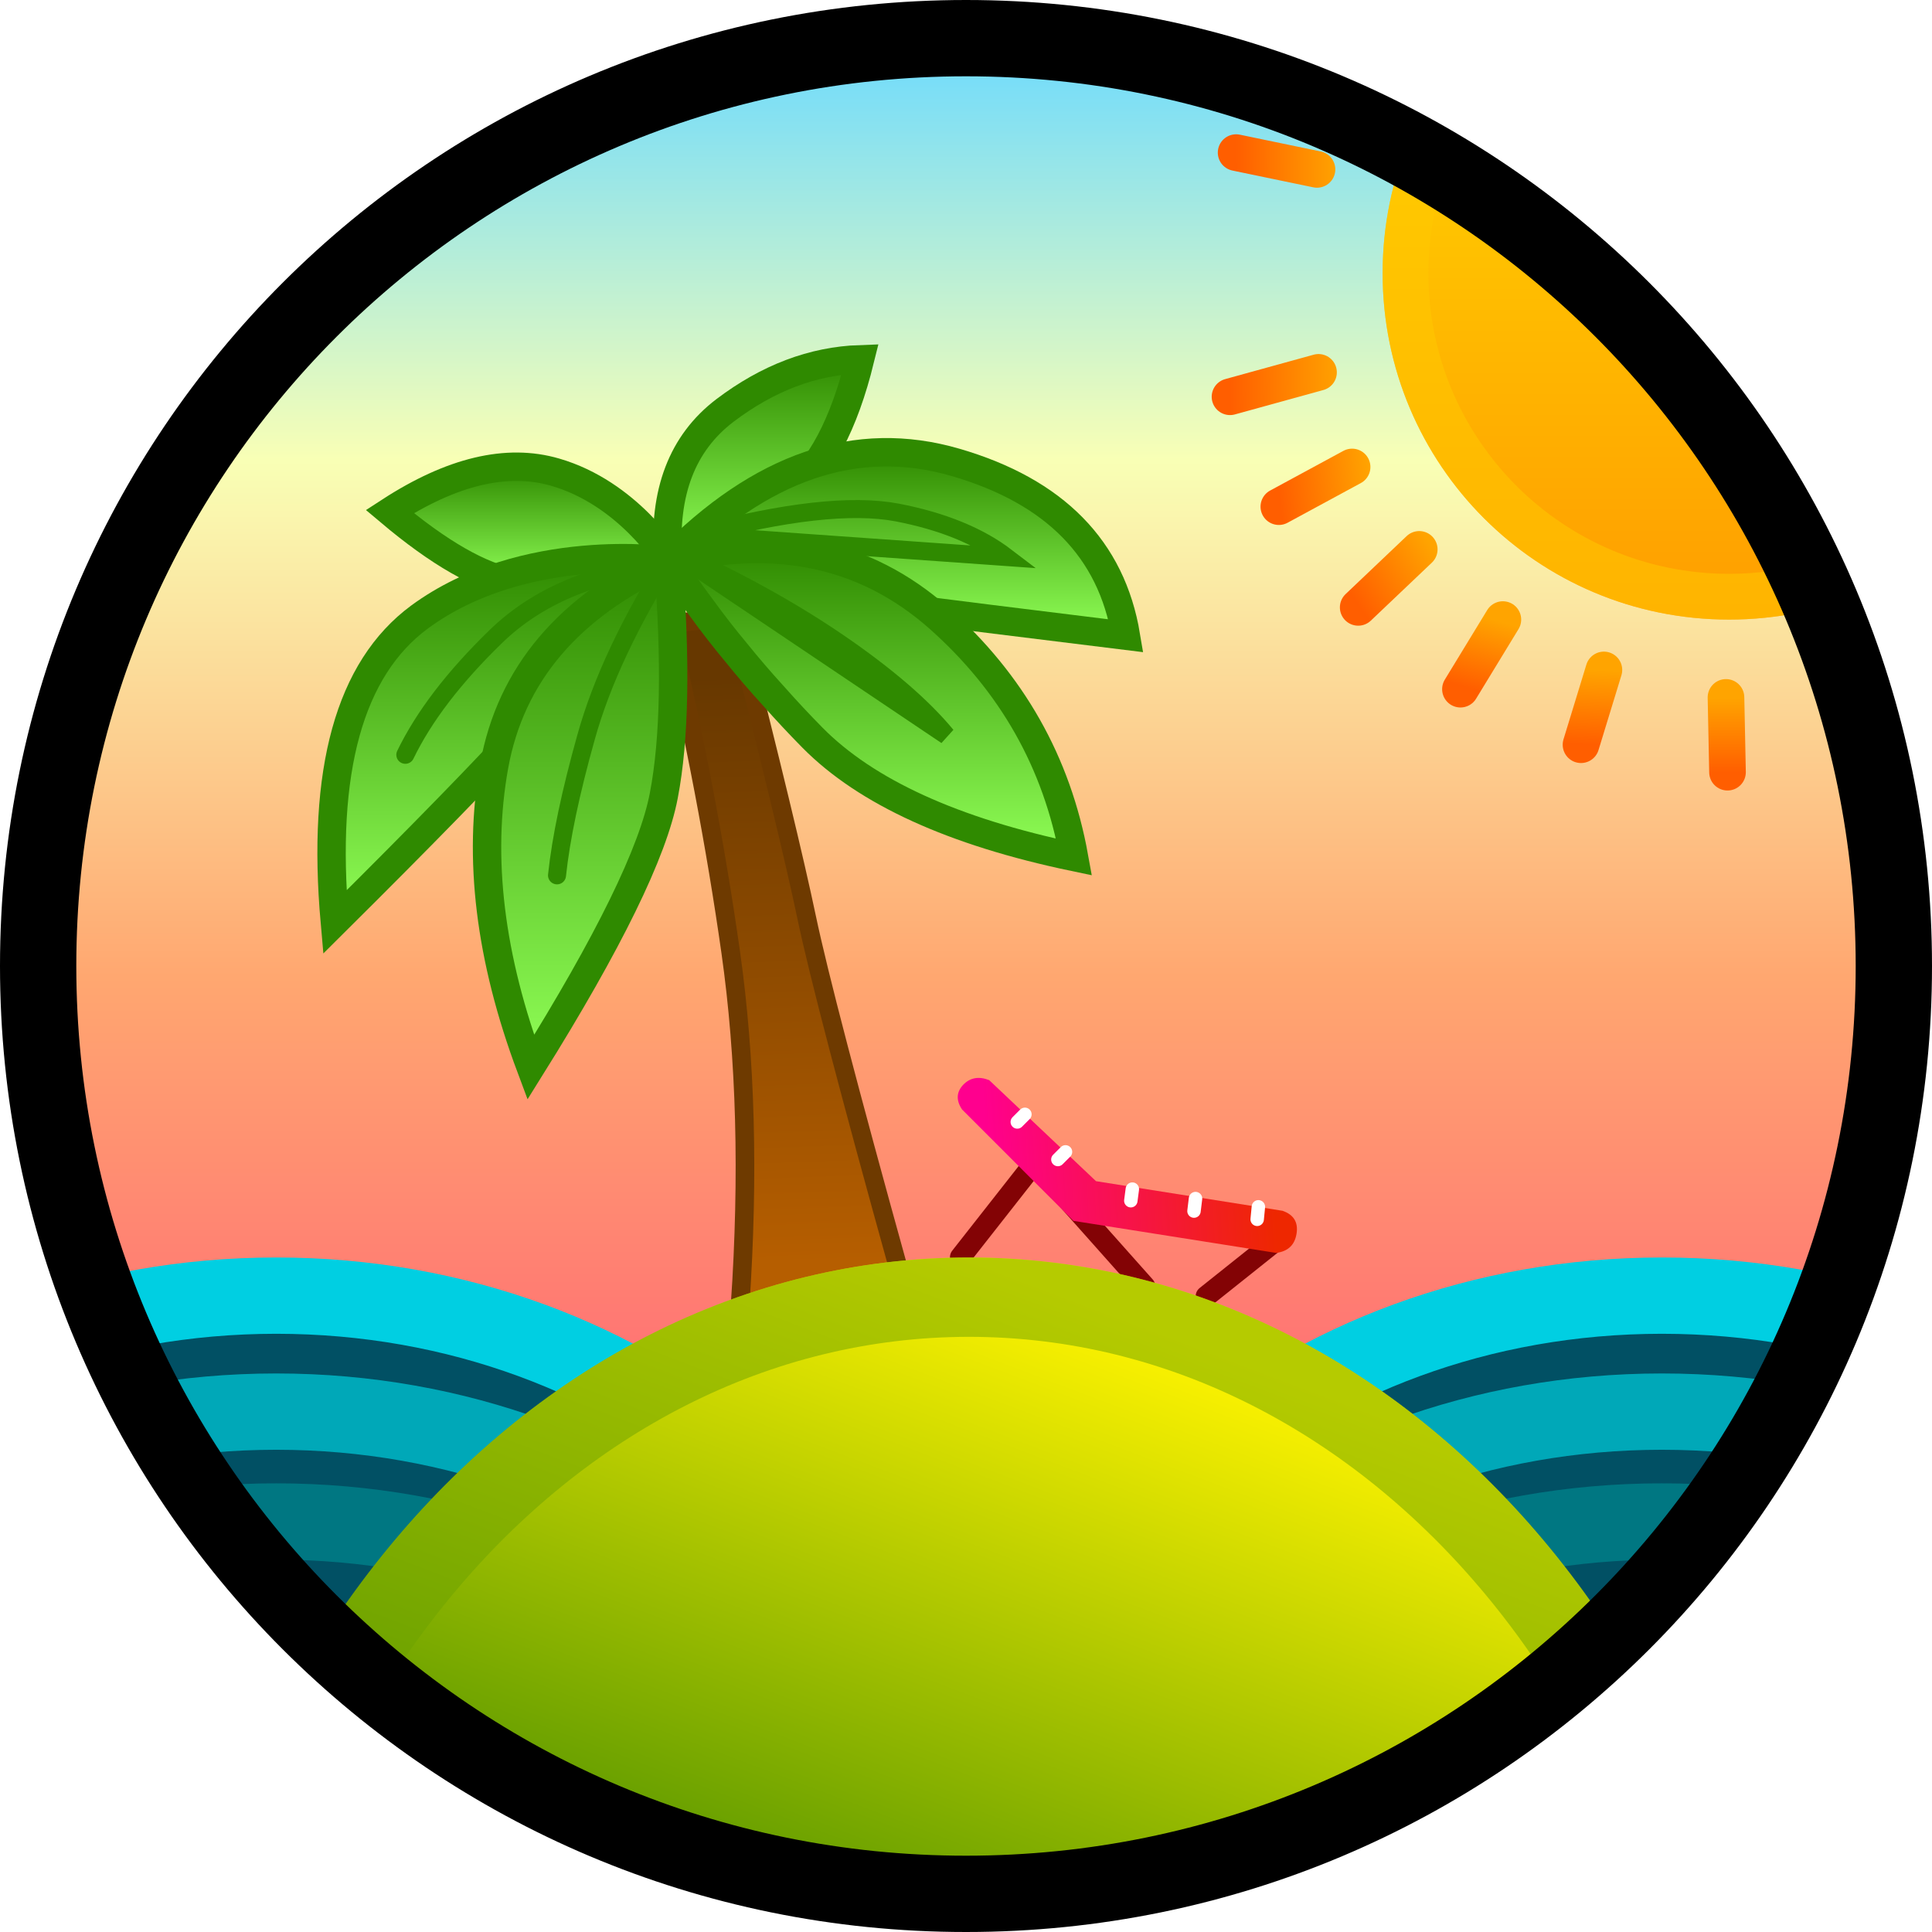 <svg version="1.2" xmlns="http://www.w3.org/2000/svg" viewBox="0 0 633 633" width="1000" height="1000">
	<title>419538465-00988873-8d41-489d-97e2-35502e214f38</title>
	<defs>
		<linearGradient id="g1" x2="1" gradientUnits="userSpaceOnUse" gradientTransform="matrix(0,442.081,-442.081,0,317.5,8)">
			<stop offset="0" stop-color="#6bdaff"/>
			<stop offset=".319" stop-color="#f9ffb5"/>
			<stop offset=".706" stop-color="#ffa770"/>
			<stop offset="1" stop-color="#ff7373"/>
		</linearGradient>
		<clipPath clipPathUnits="userSpaceOnUse" id="cp1">
			<path d="m317.5 625c-170.6 0-308.5-137.9-308.5-308.5 0-170.6 137.9-308.5 308.5-308.5 170.6 0 308.5 137.9 308.5 308.5 0 170.6-137.9 308.5-308.5 308.5z"/>
		</clipPath>
		<clipPath clipPathUnits="userSpaceOnUse" id="cp2">
			<path d="m317.5 625c-170.6 0-308.5-137.9-308.5-308.5 0-170.6 137.9-308.5 308.5-308.5 170.6 0 308.5 137.9 308.5 308.5 0 170.6-137.9 308.5-308.5 308.5z"/>
		</clipPath>
		<clipPath clipPathUnits="userSpaceOnUse" id="cp3">
			<path d="m317.5 625c-170.6 0-308.5-137.9-308.5-308.5 0-170.6 137.9-308.5 308.5-308.5 170.6 0 308.5 137.9 308.5 308.5 0 170.6-137.9 308.5-308.5 308.5z"/>
		</clipPath>
		<clipPath clipPathUnits="userSpaceOnUse" id="cp4">
			<path d="m317.5 625c-170.6 0-308.5-137.9-308.5-308.5 0-170.6 137.9-308.5 308.5-308.5 170.6 0 308.5 137.9 308.5 308.5 0 170.6-137.9 308.5-308.5 308.5z"/>
		</clipPath>
		<clipPath clipPathUnits="userSpaceOnUse" id="cp5">
			<path d="m317.5 625c-170.6 0-308.5-137.9-308.5-308.5 0-170.6 137.9-308.5 308.5-308.5 170.6 0 308.5 137.9 308.5 308.5 0 170.6-137.9 308.5-308.5 308.5z"/>
		</clipPath>
		<clipPath clipPathUnits="userSpaceOnUse" id="cp6">
			<path d="m317.5 625c-170.6 0-308.5-137.9-308.5-308.5 0-170.6 137.9-308.5 308.5-308.5 170.6 0 308.5 137.9 308.5 308.5 0 170.6-137.9 308.5-308.5 308.5z"/>
		</clipPath>
		<clipPath clipPathUnits="userSpaceOnUse" id="cp7">
			<path d="m317.5 625c-170.6 0-308.5-137.9-308.5-308.5 0-170.6 137.9-308.5 308.5-308.5 170.6 0 308.5 137.9 308.5 308.5 0 170.6-137.9 308.5-308.5 308.5z"/>
		</clipPath>
		<linearGradient id="g2" x2="1" gradientUnits="userSpaceOnUse" gradientTransform="matrix(7.133,192.4,-57.725,2.14,252.167,221.272)">
			<stop offset="0" stop-color="#673800"/>
			<stop offset="1" stop-color="#b65e00"/>
		</linearGradient>
		<linearGradient id="g3" x2="1" gradientUnits="userSpaceOnUse" gradientTransform="matrix(0,38.581,-91.209,0,173.269,152.903)">
			<stop offset="0" stop-color="#2f8a00"/>
			<stop offset="1" stop-color="#90ff57"/>
		</linearGradient>
		<linearGradient id="g4" x2="1" gradientUnits="userSpaceOnUse" gradientTransform="matrix(0,119.178,-110.193,0,163.766,182.882)">
			<stop offset="0" stop-color="#2f8a00"/>
			<stop offset="1" stop-color="#90ff57"/>
		</linearGradient>
		<linearGradient id="g5" x2="1" gradientUnits="userSpaceOnUse" gradientTransform="matrix(0,65.45,-63.151,0,250.208,117.666)">
			<stop offset="0" stop-color="#2f8a00"/>
			<stop offset="1" stop-color="#90ff57"/>
		</linearGradient>
		<linearGradient id="g6" x2="1" gradientUnits="userSpaceOnUse" gradientTransform="matrix(0,60.139,-150.05,0,293.887,148.157)">
			<stop offset="0" stop-color="#2f8a00"/>
			<stop offset="1" stop-color="#90ff57"/>
		</linearGradient>
		<linearGradient id="g7" x2="1" gradientUnits="userSpaceOnUse" gradientTransform="matrix(0,100.916,-132.993,0,285.359,179.877)">
			<stop offset="0" stop-color="#2f8a00"/>
			<stop offset="1" stop-color="#90ff57"/>
		</linearGradient>
		<linearGradient id="g8" x2="1" gradientUnits="userSpaceOnUse" gradientTransform="matrix(0,166,-60.971,0,190.053,183.716)">
			<stop offset="0" stop-color="#2f8a00"/>
			<stop offset="1" stop-color="#90ff57"/>
		</linearGradient>
		<linearGradient id="g9" x2="1" gradientUnits="userSpaceOnUse" gradientTransform="matrix(-93.659,5.23,-3.018,-54.055,417.04,379.423)">
			<stop offset="0" stop-color="#ee2700"/>
			<stop offset="1" stop-color="#ff008e"/>
		</linearGradient>
		<clipPath clipPathUnits="userSpaceOnUse" id="cp8">
			<path d="m317.5 625c-170.6 0-308.5-137.9-308.5-308.5 0-170.6 137.9-308.5 308.5-308.5 170.6 0 308.5 137.9 308.5 308.5 0 170.6-137.9 308.5-308.5 308.5z"/>
		</clipPath>
		<linearGradient id="g10" x2="1" gradientUnits="userSpaceOnUse" gradientTransform="matrix(-92.525,249.649,-218.967,-81.154,376.6,434.997)">
			<stop offset="0" stop-color="#fff400"/>
			<stop offset="1" stop-color="#3c8700"/>
		</linearGradient>
		<clipPath clipPathUnits="userSpaceOnUse" id="cp9">
			<path d="m317.5 625c-170.6 0-308.5-137.9-308.5-308.5 0-170.6 137.9-308.5 308.5-308.5 170.6 0 308.5 137.9 308.5 308.5 0 170.6-137.9 308.5-308.5 308.5z"/>
		</clipPath>
		<clipPath clipPathUnits="userSpaceOnUse" id="cp10">
			<path d="m317.5 625c-170.6 0-308.5-137.9-308.5-308.5 0-170.6 137.9-308.5 308.5-308.5 170.6 0 308.5 137.9 308.5 308.5 0 170.6-137.9 308.5-308.5 308.5z"/>
		</clipPath>
		<linearGradient id="g11" x2="1" gradientUnits="userSpaceOnUse" gradientTransform="matrix(0,227,-227,0,566.5,-24)">
			<stop offset="0" stop-color="#ffdf00"/>
			<stop offset="1" stop-color="#ff9d00"/>
		</linearGradient>
		<linearGradient id="g12" x2="1" gradientUnits="userSpaceOnUse" gradientTransform="matrix(NaN,NaN,NaN,NaN,NaN,NaN)">
			<stop offset="0" stop-color="#ffa400"/>
			<stop offset="1" stop-color="#ff5e00"/>
		</linearGradient>
		<linearGradient id="g13" x2="1" gradientUnits="userSpaceOnUse" gradientTransform="matrix(-33.729,.272,-0.059,-7.284,438.729,52.614)">
			<stop offset="0" stop-color="#ffa400"/>
			<stop offset="1" stop-color="#ff5e00"/>
		</linearGradient>
		<linearGradient id="g14" x2="1" gradientUnits="userSpaceOnUse" gradientTransform="matrix(-36.911,.609,-0.157,-9.53,439.911,125.696)">
			<stop offset="0" stop-color="#ffa400"/>
			<stop offset="1" stop-color="#ff5e00"/>
		</linearGradient>
		<linearGradient id="g15" x2="1" gradientUnits="userSpaceOnUse" gradientTransform="matrix(-30.547,3.814,-1.489,-11.925,449.547,157.593)">
			<stop offset="0" stop-color="#ffa400"/>
			<stop offset="1" stop-color="#ff5e00"/>
		</linearGradient>
		<linearGradient id="g16" x2="1" gradientUnits="userSpaceOnUse" gradientTransform="matrix(-25.456,17.148,-2.89,-4.29,470.456,180.926)">
			<stop offset="0" stop-color="#ffa400"/>
			<stop offset="1" stop-color="#ff5e00"/>
		</linearGradient>
		<linearGradient id="g17" x2="1" gradientUnits="userSpaceOnUse" gradientTransform="matrix(-6.456,22.847,-6.3,-1.78,489.376,203)">
			<stop offset="0" stop-color="#ffa400"/>
			<stop offset="1" stop-color="#ff5e00"/>
		</linearGradient>
		<linearGradient id="g18" x2="1" gradientUnits="userSpaceOnUse" gradientTransform="matrix(-0.977,24.5,-6.444,-0.257,522.343,219.5)">
			<stop offset="0" stop-color="#ffa400"/>
			<stop offset="1" stop-color="#ff5e00"/>
		</linearGradient>
		<linearGradient id="g19" x2="1" gradientUnits="userSpaceOnUse" gradientTransform="matrix(-0.004,24.5,-0.504,0,565.752,228.5)">
			<stop offset="0" stop-color="#ffa400"/>
			<stop offset="1" stop-color="#ff5e00"/>
		</linearGradient>
	</defs>
	<style>
		.s0 { fill: #ffffff } 
		.s1 { fill: url(#g1) } 
		.s2 { fill: #015064;stroke: #00cfe2;stroke-width: 25 } 
		.s3 { fill: #015064;stroke: #00a8b8;stroke-width: 25 } 
		.s4 { fill: #015064;stroke: #007782;stroke-width: 25 } 
		.s5 { fill: url(#g2);stroke: #6e3a00;stroke-width: 6.1 } 
		.s6 { fill: url(#g3);stroke: #2f8a00;stroke-width: 9.3 } 
		.s7 { fill: url(#g4);stroke: #2f8a00;stroke-width: 9.3 } 
		.s8 { fill: url(#g5);stroke: #2f8a00;stroke-width: 9.3 } 
		.s9 { fill: url(#g6);stroke: #2f8a00;stroke-width: 9.3 } 
		.s10 { fill: url(#g7);stroke: #2f8a00;stroke-width: 9.3 } 
		.s11 { fill: url(#g8);stroke: #2f8a00;stroke-width: 9.3 } 
		.s12 { fill: none;stroke: #2f8a00;stroke-linecap: round;stroke-width: 5.9 } 
		.s13 { fill: none;stroke: #830305;stroke-linecap: round;stroke-linejoin: bevel;stroke-width: 6.9 } 
		.s14 { fill: url(#g9) } 
		.s15 { fill: #d8d8d8;stroke: #ffffff;stroke-linecap: round;stroke-linejoin: bevel;stroke-width: 4.4 } 
		.s16 { fill: url(#g10) } 
		.s17 { opacity: .5;fill: none;stroke: #6da300;stroke-width: 26 } 
		.s18 { fill: url(#g11) } 
		.s19 { opacity: .53;fill: none;stroke: #ffc900;stroke-width: 15 } 
		.s20 { fill: none;stroke: url(#g12);stroke-linecap: round;stroke-linejoin: bevel;stroke-width: 12 } 
		.s21 { fill: none;stroke: url(#g13);stroke-linecap: round;stroke-linejoin: bevel;stroke-width: 12 } 
		.s22 { fill: none;stroke: url(#g14);stroke-linecap: round;stroke-linejoin: bevel;stroke-width: 12 } 
		.s23 { fill: none;stroke: url(#g15);stroke-linecap: round;stroke-linejoin: bevel;stroke-width: 12 } 
		.s24 { fill: none;stroke: url(#g16);stroke-linecap: round;stroke-linejoin: bevel;stroke-width: 12 } 
		.s25 { fill: none;stroke: url(#g17);stroke-linecap: round;stroke-linejoin: bevel;stroke-width: 12 } 
		.s26 { fill: none;stroke: url(#g18);stroke-linecap: round;stroke-linejoin: bevel;stroke-width: 12 } 
		.s27 { fill: none;stroke: url(#g19);stroke-linecap: round;stroke-linejoin: bevel;stroke-width: 12 } 
		.s28 { fill: none;stroke: #000000;stroke-width: 25 } 
	</style>
	<g>
		<path id="Shape 1" fill-rule="evenodd" class="s0" d="m633 0v633h-633v-633z"/>
		<path id="a" fill-rule="evenodd" class="s1" d="m317.5 625c-170.6 0-308.5-137.9-308.5-308.5 0-170.6 137.9-308.5 308.5-308.5 170.6 0 308.5 137.9 308.5 308.5 0 170.6-137.9 308.5-308.5 308.5z"/>
		<g id="Clip-Path" clip-path="url(#cp1)">
			<path fill-rule="evenodd" class="s2" d="m90.5 796.5c-118.6 0-214.5-83.2-214.5-186 0-102.8 95.9-186 214.5-186 118.6 0 214.5 83.2 214.5 186 0 102.8-95.9 186-214.5 186z"/>
		</g>
		<g id="Clip-Path" clip-path="url(#cp2)">
			<path fill-rule="evenodd" class="s2" d="m544.5 796.5c-118.6 0-214.5-83.2-214.5-186 0-102.8 95.9-186 214.5-186 118.6 0 214.5 83.2 214.5 186 0 102.8-95.9 186-214.5 186z"/>
		</g>
		<g id="Clip-Path" clip-path="url(#cp3)">
			<path fill-rule="evenodd" class="s3" d="m90.5 834.5c-118.6 0-214.5-83.2-214.5-186 0-102.8 95.9-186 214.5-186 118.6 0 214.5 83.2 214.5 186 0 102.8-95.9 186-214.5 186z"/>
		</g>
		<g id="Clip-Path" clip-path="url(#cp4)">
			<path fill-rule="evenodd" class="s3" d="m544.5 834.5c-118.6 0-214.5-83.2-214.5-186 0-102.8 95.9-186 214.5-186 118.6 0 214.5 83.2 214.5 186 0 102.8-95.9 186-214.5 186z"/>
		</g>
		<g id="Clip-Path" clip-path="url(#cp5)">
			<path fill-rule="evenodd" class="s4" d="m90.5 870.5c-118.6 0-214.5-83.2-214.5-186 0-102.8 95.9-186 214.5-186 118.6 0 214.5 83.2 214.5 186 0 102.8-95.9 186-214.5 186z"/>
		</g>
		<g id="Clip-Path" clip-path="url(#cp6)">
			<path fill-rule="evenodd" class="s4" d="m544.5 870.5c-118.6 0-214.5-83.2-214.5-186 0-102.8 95.9-186 214.5-186 118.6 0 214.5 83.2 214.5 186 0 102.8-95.9 186-214.5 186z"/>
		</g>
		<g id="Clip-Path" clip-path="url(#cp7)">
			<g>
				<path fill-rule="evenodd" class="s5" d="m218.9 204.4q13.1 55.4 20.5 107.5 7.4 52.1 3.1 115.6l52-11.4q-24.4-87.9-30.2-115.5-5.8-27.7-23.8-98.6z"/>
				<g>
					<path fill-rule="evenodd" class="s6" d="m218.9 183.1c0 0-13.2-21.5-37-28.4q-23.7-6.9-54.2 12.9 24.2 20.4 40.9 23.4c16.7 2.9 50.3-7.9 50.3-7.9z"/>
					<path fill-rule="evenodd" class="s7" d="m218.9 183.7c0 0-47.1-6.8-81.5 18.5q-34.3 25.4-27.7 99.9 43.4-43.1 62.2-63.8c18.7-20.7 47-54.6 47-54.6z"/>
					<path fill-rule="evenodd" class="s8" d="m218.9 183.1q-2.4-32.6 18.6-48.6 21.1-16 44.3-16.8-7.9 32.1-23.3 43.9-15.4 11.8-39.6 21.5z"/>
					<path fill-rule="evenodd" class="s9" d="m218.9 183.7q45.5-46.4 94.2-32.2 48.7 14.2 55.8 56.8-52.2-6.4-75.1-9.4-22.8-2.9-74.9-15.2z"/>
					<path fill-rule="evenodd" class="s10" d="m218.9 183.7q52.5-13.1 88.6 18.7 36 31.9 44.4 78.4-59.3-12.4-85.7-39.1-6.6-6.7-12.8-13.7-6.3-6.9-12.2-14.2-6-7.2-11.5-14.8-5.6-7.5-10.8-15.3z"/>
					<path fill-rule="evenodd" class="s11" d="m218.9 183.7q-48.9 22.4-57 67.3-8.1 45 12 98.7 38.4-61.5 43.6-89.1 5.3-27.6 1.4-76.9z"/>
					<path fill-rule="evenodd" class="s12" d="m220.3 181.5q-20.8 33-28.3 60.1-7.6 27.1-9.5 45.2"/>
					<path fill-rule="evenodd" class="s12" d="m132.8 247.3q9.1-18.8 29.6-38.7 20.4-19.9 56.4-23.7m9.2-9.6q43.6-11.6 65.9-7.4 22.3 4.3 35.8 14.6zm-7.7 5.3q30.4 13.6 54.2 29.8 23.7 16.2 35.6 30.6z"/>
				</g>
				<path fill-rule="evenodd" class="s13" d="m418.4 406.2l-23.2 18.5m-58.2-41.2l-22.3 28.4m7.2-50.2l53.2 59.8"/>
				<path fill-rule="evenodd" class="s14" d="m359.1 387l61.1 9.7q5.5 1.9 4.6 7.5-0.9 5.6-6.7 6.3l-66.4-10.5-36.5-36.5q-3-4.5 0.4-8.1 3.4-3.5 8.5-1.5c0 0 35 33.1 35 33.1z"/>
				<path fill-rule="evenodd" class="s15" d="m411.9 399.5l0.4-4.1m-21.1 1.4l0.5-4.1m-21.2 0.7l0.5-3.8m-24.4-9.7l2.5-2.5m-15.8-9.8l2.5-2.5"/>
			</g>
		</g>
		<g id="Clip-Path" clip-path="url(#cp8)">
			<path fill-rule="evenodd" class="s16" d="m317.5 1045c-147.1 0-266-141.5-266-316.5 0-175 118.9-316.5 266-316.5 147.1 0 266 141.5 266 316.5 0 175-118.9 316.5-266 316.5z"/>
		</g>
		<g id="Clip-Path" clip-path="url(#cp9)">
			<path fill-rule="evenodd" class="s17" d="m317.5 1032c-139.9 0-253-135.7-253-303.5 0-167.8 113.1-303.5 253-303.5 139.9 0 253 135.7 253 303.5 0 167.8-113.1 303.5-253 303.5z"/>
		</g>
		<g id="Clip-Path" clip-path="url(#cp10)">
			<g>
				<g>
					<path fill-rule="evenodd" class="s18" d="m566.5 203c-62.8 0-113.5-50.7-113.5-113.5 0-62.8 50.7-113.5 113.5-113.5 62.8 0 113.5 50.7 113.5 113.5 0 62.8-50.7 113.5-113.5 113.5z"/>
					<path fill-rule="evenodd" class="s19" d="m566.5 195.5c-58.6 0-106-47.4-106-106 0-58.6 47.4-106 106-106 58.6 0 106 47.4 106 106 0 58.6-47.4 106-106 106z"/>
					<path fill-rule="evenodd" class="s20" d="m428 89h-30"/>
					<path fill-rule="evenodd" class="s21" d="m431.5 55.5l-26.5-5.5"/>
					<path fill-rule="evenodd" class="s22" d="m432 122l-29 8"/>
					<path fill-rule="evenodd" class="s23" d="m443 153l-24 13"/>
					<path fill-rule="evenodd" class="s24" d="m465 180l-20 19"/>
					<path fill-rule="evenodd" class="s25" d="m492.4 203l-13.9 22.8"/>
					<path fill-rule="evenodd" class="s26" d="m525.5 219.5l-7.5 24.5"/>
					<path fill-rule="evenodd" class="s27" d="m565.5 228.5l0.5 24.5"/>
				</g>
			</g>
		</g>
		<path fill-rule="evenodd" class="s28" d="m316.5 620.5c-168.1 0-304-135.9-304-304 0-168.1 135.9-304 304-304 168.1 0 304 135.9 304 304 0 168.1-135.9 304-304 304z"/>
	</g>
</svg>